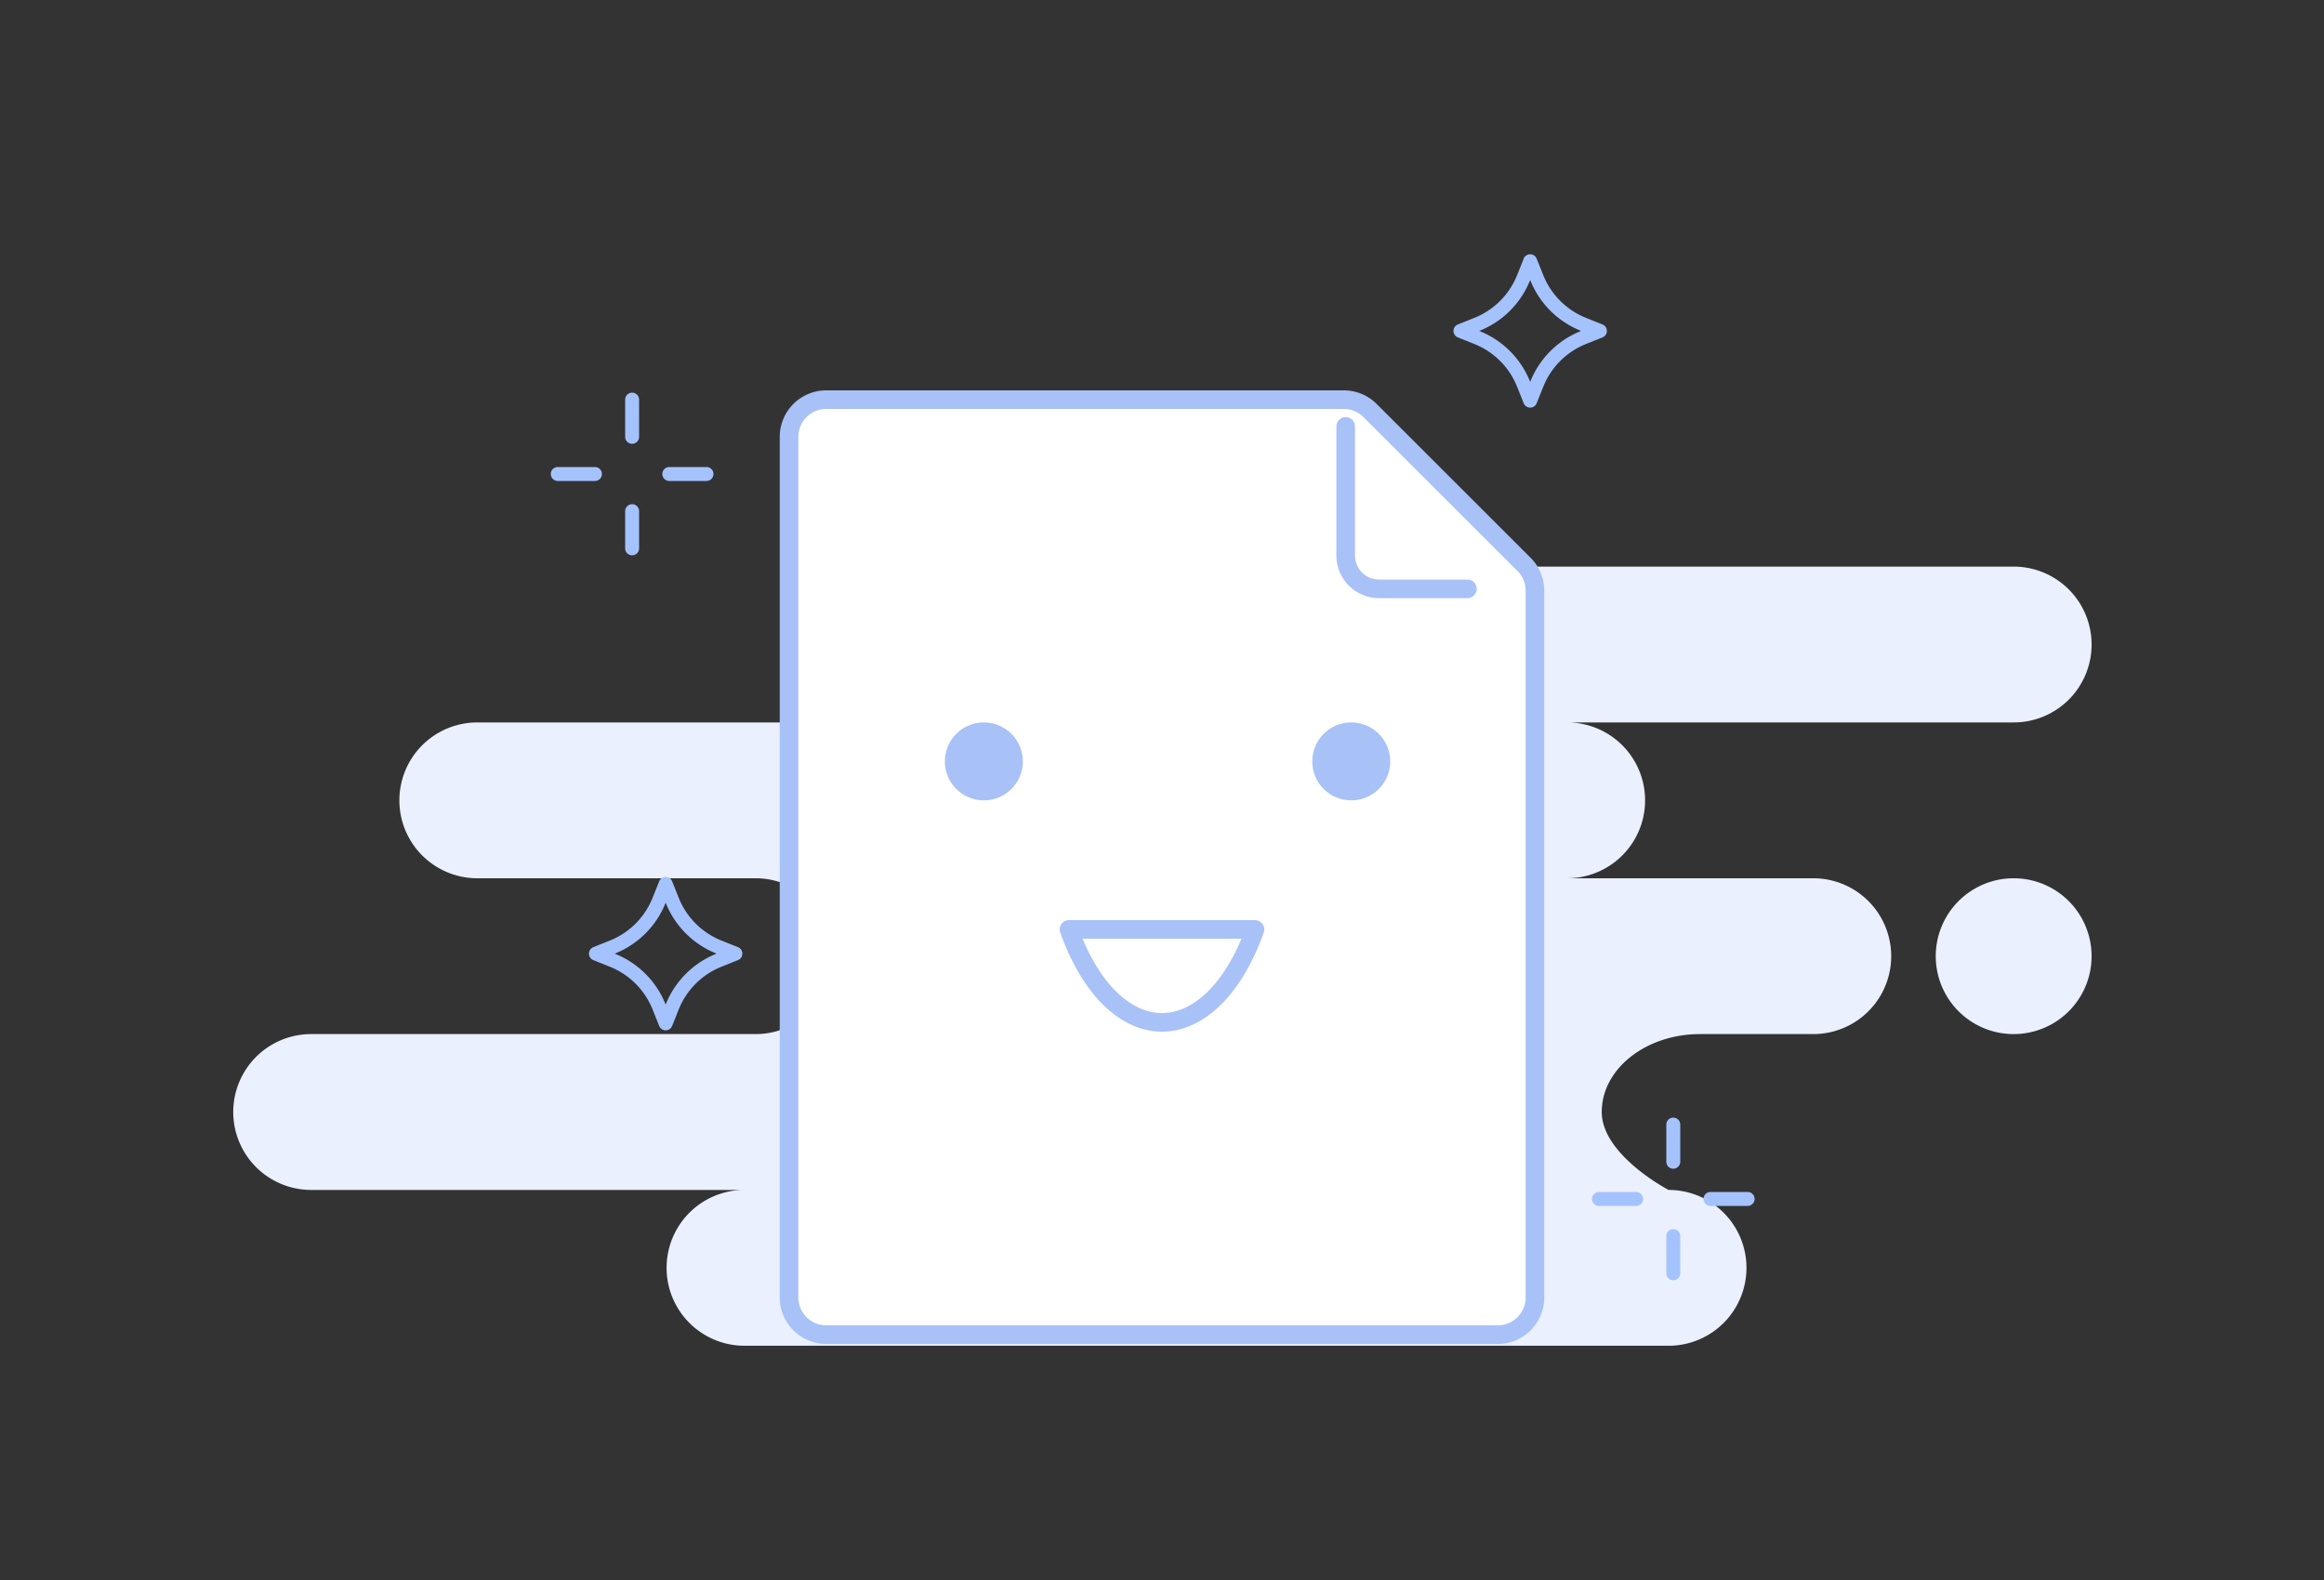 <svg xmlns="http://www.w3.org/2000/svg" width="250" height="170" fill="none"><rect width="100%" height="100%" fill="#333333" stroke="none"/><path fill="#EAF0FD" fill-rule="evenodd" d="M80.09 144.796h99.401a8.383 8.383 0 0 0 8.383-8.383 8.383 8.383 0 0 0-8.383-8.383s-7.186-3.753-7.186-8.383c0-4.63 4.733-8.384 10.571-8.384h12.184a8.383 8.383 0 1 0 0-16.766h-26.347a8.384 8.384 0 0 0 0-16.766h47.904A8.383 8.383 0 0 0 225 69.347a8.383 8.383 0 0 0-8.383-8.383H99.252a8.383 8.383 0 0 0 0 16.767H51.346a8.383 8.383 0 0 0 0 16.766h29.94a8.383 8.383 0 1 1 0 16.766H33.383a8.384 8.384 0 0 0 0 16.767H80.09a8.383 8.383 0 1 0 0 16.766Zm128.144-41.916a8.383 8.383 0 0 0 8.383 8.383 8.383 8.383 0 1 0-8.383-8.383Z" clip-rule="evenodd"/><path fill="#fff" fill-rule="evenodd" d="M84.88 47a4 4 0 0 1 4-4h55.677a4 4 0 0 1 2.827 1.17l16.563 16.553a4 4 0 0 1 1.173 2.83v76.046a4 4 0 0 1-4 4H88.88a4 4 0 0 1-4-4V47Z" clip-rule="evenodd"/><path fill="#A8C1F7" fill-rule="evenodd" d="M83.88 47a5 5 0 0 1 5-5h55.677c1.325 0 2.597.526 3.534 1.463l16.563 16.553a4.998 4.998 0 0 1 1.466 3.537v76.046a5 5 0 0 1-5 5H88.88a5 5 0 0 1-5-5V47Zm5-3a3 3 0 0 0-3 3v92.599a3 3 0 0 0 3 3h72.24a3 3 0 0 0 3-3V63.553a3 3 0 0 0-.88-2.122l-16.562-16.553a3.002 3.002 0 0 0-2.121-.878H88.88Z" clip-rule="evenodd"/><path fill="#A8C1F7" fill-rule="evenodd" d="M144.76 44.878a1 1 0 0 1 1 1v13.888a2.593 2.593 0 0 0 2.593 2.593h9.502a1 1 0 0 1 0 2h-9.502a4.593 4.593 0 0 1-4.593-4.593V45.878a1 1 0 0 1 1-1Z" clip-rule="evenodd"/><path fill="#A8C1F7" d="M110.03 81.922a4.192 4.192 0 1 1-8.384 0 4.192 4.192 0 0 1 8.384 0ZM149.551 81.922a4.192 4.192 0 1 1-8.384 0 4.192 4.192 0 0 1 8.384 0Z"/><path fill="#A8C1F7" fill-rule="evenodd" d="M130.173 109.12c-1.592 1.216-3.352 1.88-5.173 1.88-1.82 0-3.58-.664-5.173-1.88-1.586-1.211-2.985-2.953-4.142-5.087a25.66 25.66 0 0 1-1.628-3.7A.999.999 0 0 1 115 99h20a1.001 1.001 0 0 1 .943 1.333 25.659 25.659 0 0 1-1.627 3.7c-1.157 2.134-2.557 3.876-4.143 5.087ZM125 109c1.313 0 2.656-.474 3.959-1.469 1.309-1 2.54-2.499 3.599-4.451a22.39 22.39 0 0 0 .988-2.08h-17.092c.305.734.636 1.429.989 2.08 1.058 1.952 2.289 3.451 3.598 4.451 1.303.995 2.646 1.469 3.959 1.469Z" clip-rule="evenodd"/><path fill="#A4C3FE" fill-rule="evenodd" d="M68 42.25a.75.75 0 0 1 .75.75v4a.75.75 0 0 1-1.5 0v-4a.75.75 0 0 1 .75-.75ZM68 54.25a.75.75 0 0 1 .75.75v4a.75.75 0 0 1-1.5 0v-4a.75.75 0 0 1 .75-.75ZM59.25 51a.75.75 0 0 1 .75-.75h4a.75.75 0 0 1 0 1.5h-4a.75.75 0 0 1-.75-.75ZM71.25 51a.75.75 0 0 1 .75-.75h4a.75.75 0 0 1 0 1.5h-4a.75.75 0 0 1-.75-.75ZM180 120.25a.75.75 0 0 1 .75.75v4a.75.75 0 0 1-1.5 0v-4a.75.75 0 0 1 .75-.75ZM180 132.25a.75.75 0 0 1 .75.75v4a.75.75 0 0 1-1.5 0v-4a.75.75 0 0 1 .75-.75ZM171.25 129a.75.75 0 0 1 .75-.75h4a.75.75 0 0 1 0 1.5h-4a.75.75 0 0 1-.75-.75ZM183.25 129a.75.75 0 0 1 .75-.75h4a.75.75 0 0 1 0 1.5h-4a.75.75 0 0 1-.75-.75ZM164.607 27.357a.75.75 0 0 1 .696.471l.711 1.776a8.248 8.248 0 0 0 4.595 4.596l1.776.71a.75.75 0 0 1 0 1.393l-1.776.71a8.248 8.248 0 0 0-4.595 4.596l-.711 1.776a.75.75 0 0 1-1.393 0l-.71-1.776a8.252 8.252 0 0 0-4.596-4.595l-1.776-.711a.75.75 0 0 1 0-1.393l1.776-.71a8.252 8.252 0 0 0 4.596-4.596l.71-1.776a.75.75 0 0 1 .697-.471Zm0 2.769-.015.035a9.748 9.748 0 0 1-5.431 5.431l-.035.015.035.014a9.748 9.748 0 0 1 5.431 5.43l.015.036.014-.035a9.75 9.75 0 0 1 5.431-5.431l.035-.014-.035-.015a9.75 9.75 0 0 1-5.431-5.43l-.014-.036ZM71.607 94.357a.75.75 0 0 1 .696.471l.71 1.776a8.252 8.252 0 0 0 4.596 4.596l1.776.71a.75.75 0 0 1 0 1.393l-1.776.711a8.248 8.248 0 0 0-4.596 4.595l-.71 1.776a.75.75 0 0 1-1.393 0l-.71-1.776a8.248 8.248 0 0 0-4.596-4.595l-1.776-.711a.75.75 0 0 1 0-1.393l1.776-.71a8.252 8.252 0 0 0 4.596-4.596l.71-1.776a.75.75 0 0 1 .697-.471Zm0 2.769-.015.035a9.75 9.75 0 0 1-5.43 5.431l-.036.015.035.014a9.75 9.75 0 0 1 5.431 5.431l.015.035.014-.035a9.75 9.75 0 0 1 5.43-5.431l.036-.014-.035-.015a9.75 9.75 0 0 1-5.431-5.43l-.014-.036Z" clip-rule="evenodd"/></svg>
